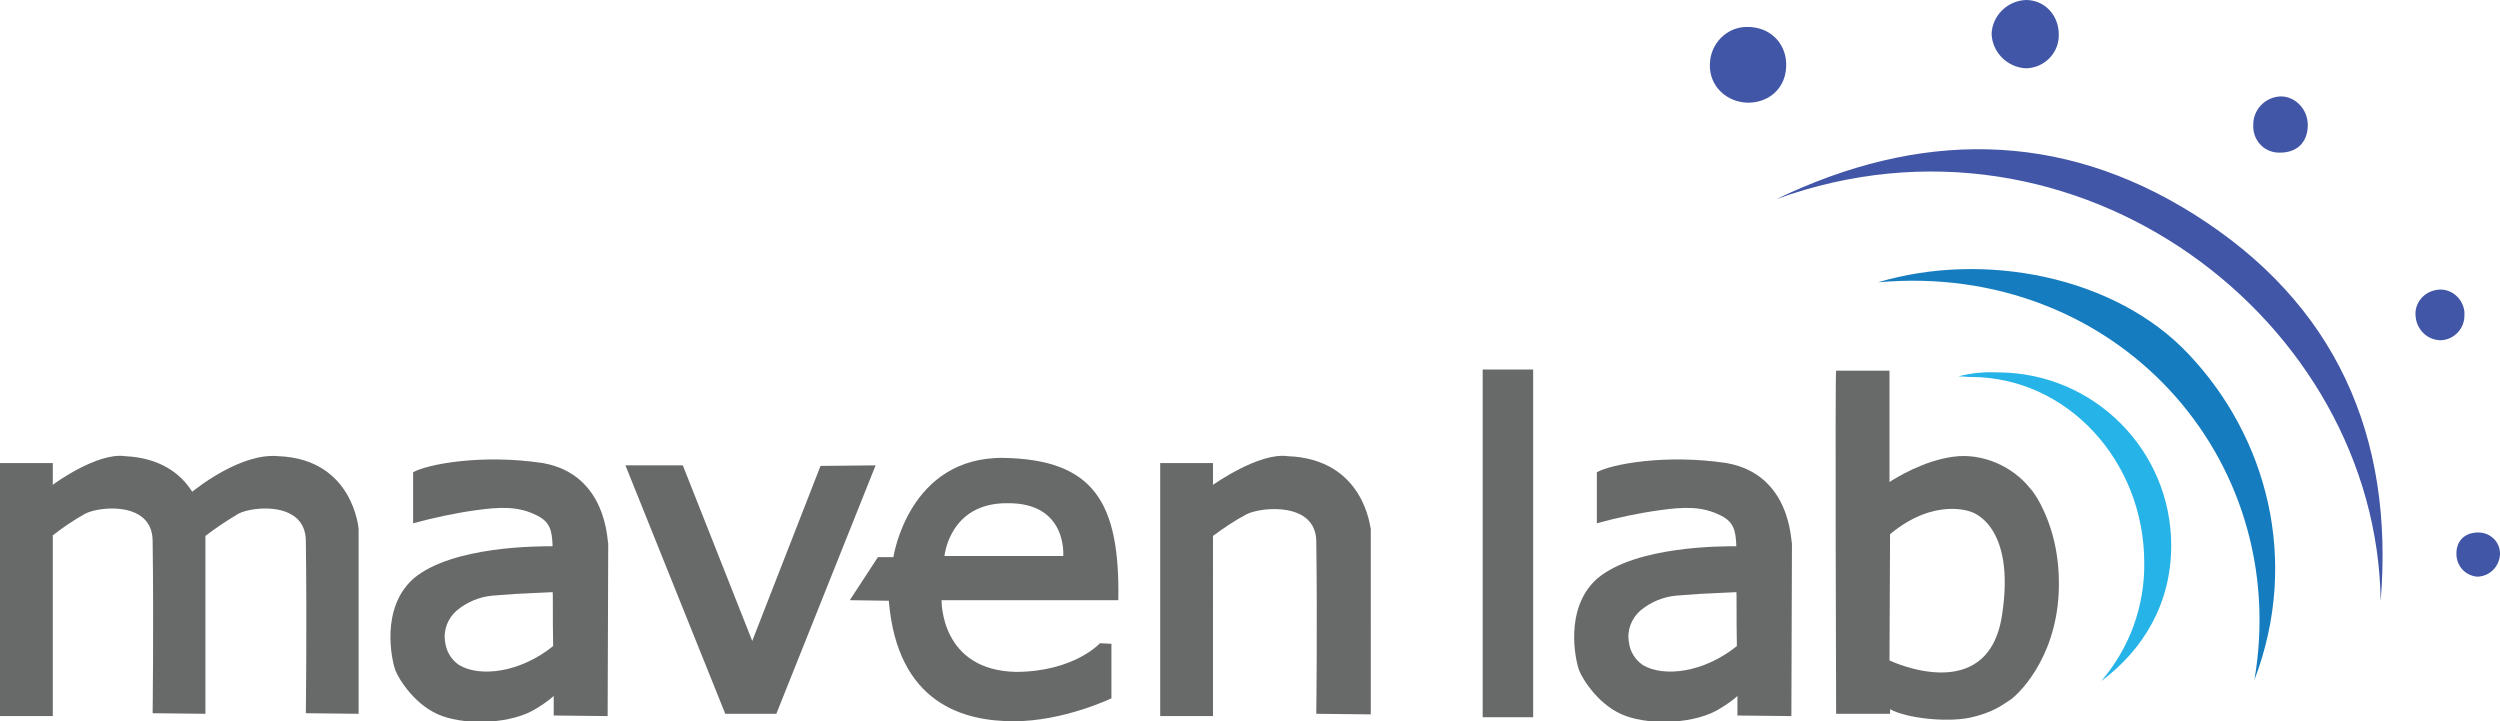 <?xml version="1.0" encoding="utf-8"?>
<!-- Generator: Adobe Illustrator 23.0.0, SVG Export Plug-In . SVG Version: 6.00 Build 0)  -->
<svg version="1.0" id="Layer_1" xmlns="http://www.w3.org/2000/svg" xmlns:xlink="http://www.w3.org/1999/xlink" x="0px" y="0px"
	 viewBox="0 0 435.7 125.7" enable-background="new 0 0 435.7 125.7" xml:space="preserve">
<path fill="#26B3E8" d="M348.1,64.9c-2.3-0.1-4.6,0.1-6.8,0.7c1.4,0,1.1,0.1,2.2,0.1c16.7,0,30.2,14.6,30.2,32.4
	c0.1,7.6-2.6,14.9-7.5,20.6c7.4-5.5,12.2-13.6,12.2-23.6c0-16.6-13.4-30.1-30.1-30.2C348.2,64.9,348.1,64.9,348.1,64.9z"/>
<path fill="#4156A6" d="M414.9,104.8c-0.6-48.9-52.9-89.1-105.3-70.1c24.7-11.9,49.3-12.1,72.7,2.6C407,52.8,417.3,75.9,414.9,104.8
	z"/>
<path fill="#157CBF" d="M392.9,118.5c6.6-38.8-24.3-73-65.6-69.3c18.4-5.5,41.4-1.1,54.2,12.6C395,76.1,400.9,97.5,392.9,118.5z"/>
<path fill="#4156A6" d="M304.6,4.7c3.8,0,6.6,2.7,6.7,6.4c0.1,4-2.7,6.7-6.5,6.8c-3.9,0-6.9-2.9-6.8-6.6C298,7.6,301,4.6,304.6,4.7
	C304.6,4.7,304.6,4.7,304.6,4.7z"/>
<path fill="#4156A6" d="M358.8,6c0.1,3.2-2.5,5.8-5.6,5.9c-0.1,0-0.1,0-0.2,0c-3.2-0.2-5.8-2.8-5.9-6c0.1-3.2,2.8-5.8,6-5.9
	C356.3,0,358.8,2.6,358.8,6z"/>
<path fill="#4156A6" d="M402.2,21.8c0,3-1.9,4.8-4.8,4.8c-2.5,0.1-4.6-1.8-4.7-4.4c0-0.1,0-0.2,0-0.3c-0.1-2.7,2-5,4.8-5.1
	c0,0,0,0,0,0C400,16.8,402.2,19,402.2,21.8C402.2,21.7,402.2,21.8,402.2,21.8z"/>
<path fill="#4156A6" d="M429.5,55c0,2.3-1.8,4.2-4.1,4.3c-2.3,0-4.2-1.8-4.4-4.1c-0.3-2.3,1.4-4.4,3.8-4.7c2.3-0.3,4.4,1.4,4.7,3.8
	C429.5,54.5,429.5,54.8,429.5,55C429.5,55,429.5,55,429.5,55z"/>
<path fill="#4156A6" d="M431.9,92.8c2.1,0,3.8,1.6,3.8,3.7c0,0,0,0,0,0.1c-0.1,2.2-1.9,3.9-4,3.9c-2.1-0.2-3.6-1.9-3.6-4
	C428.1,94.2,429.6,92.8,431.9,92.8z"/>
<path fill="#686969" d="M355.1,86.9c-0.4-0.6-0.8-1.3-1.3-1.8c-3.1-3.9-8.4-6.2-13.4-5.5c-5.2,0.7-10,3.7-11.1,4.4V64.6H320
	c-0.2,0.2,0,59.8,0,59.8h9.4v-0.8c2.9,1.6,9.8,2.3,13.8,1.5c4.3-0.9,6.1-2.5,7.1-3.1c1-0.6,8-6.8,8.5-18.9
	C359,97.5,358,92,355.1,86.9z M348.9,107.3c-2.5,16-19.6,7.8-19.6,7.8l0.1-22c7.8-6.5,14.1-3.9,14.1-3.9S351.4,91.3,348.9,107.3
	L348.9,107.3z"/>
<path fill="#686969" d="M300.9,80.7c-10.7-1.6-20.1,0.2-22.6,1.6v8.9c3.6-1,7.4-1.8,11.1-2.3c3.7-0.5,7.2-0.8,10.6,1
	c2.2,1.1,2.5,2.7,2.6,5.1c0,0.1,0,0.1,0,0.2c-2.3,0-17.4-0.1-24.2,5.6c-5.9,5.2-3.8,14.4-3.2,16s3.6,6.4,8.2,8
	c4.4,1.6,12.2,1.4,16.5-1.4c1-0.6,2-1.3,2.9-2.1c0,2.1,0,3.4,0,3.4l9.4,0.1l0.1-30.1C312.1,94.5,312.2,82.7,300.9,80.7z
	 M302.7,112.6c-5.7,4.6-12.7,5.5-16.4,3.3c-1.3-0.9-2.2-2.3-2.4-3.9c-0.4-2.1,0.4-4.2,2-5.6c1.8-1.5,4-2.4,6.3-2.6
	c1.4-0.1,2.8-0.2,4.1-0.3c2.1-0.1,4.2-0.2,6.3-0.3C302.7,103.1,302.6,107.1,302.7,112.6z"/>
<path fill="#686969" d="M94.6,80.7c-10.7-1.6-20.1,0.2-22.6,1.6v8.9c3.7-1,7.4-1.8,11.1-2.3c3.7-0.5,7.2-0.8,10.6,1
	c2.2,1.1,2.5,2.7,2.6,5.1c0,0.1,0,0.1,0,0.2c-2.2,0-17.4-0.1-24.2,5.6c-5.9,5.2-3.8,14.4-3.2,16s3.6,6.4,8.2,8
	c4.4,1.6,12.2,1.4,16.5-1.4c1-0.6,2-1.3,2.9-2.1c0,2.1,0,3.4,0,3.4l9.4,0.1l0.1-30.1C105.8,94.5,105.9,82.7,94.6,80.7z M96.4,112.6
	c-5.7,4.6-12.7,5.5-16.4,3.3c-1.3-0.9-2.2-2.3-2.4-3.9c-0.4-2.1,0.4-4.2,2-5.6c1.8-1.5,4-2.4,6.3-2.6c1.4-0.1,2.8-0.2,4.1-0.3
	c2.1-0.1,4.2-0.2,6.3-0.3C96.4,103.1,96.3,107.1,96.4,112.6L96.4,112.6z"/>
<rect x="258.4" y="64.4" fill="#686969" width="8.8" height="60.6"/>
<polygon fill="#686969" points="109,81.1 119,81.1 131.1,111.7 143,81.2 152.6,81.1 135.3,124.4 126.4,124.4 "/>
<path fill="#686969" d="M194.9,104.6c0.3-17.1-4.3-24.5-20-24.8c-16.6-0.2-19.2,17.3-19.2,17.3l-2.7,0l-4.9,7.5c0,0,6,0.1,6.8,0.1
	c1.5,18,13.1,21,21.8,21c8.7,0,17-4,17-4v-9.5l-2-0.1c0,0-4.4,4.9-14.5,5c-13.4-0.2-13.1-12.5-13.1-12.5S185,104.6,194.9,104.6z
	 M175.6,87.7c10.5-0.1,9.7,9.2,9.7,9.2h-20.7C164.6,97,165.4,87.6,175.6,87.7L175.6,87.7z"/>
<path fill="#686969" d="M224.4,79.5c-5-0.7-13,5-13,5v-3.8h-9.2v44.1h9.2V93.4c1.9-1.4,3.8-2.7,5.9-3.8c2.7-1.3,12-2.1,12.1,4.7
	c0.2,14.2,0,30.1,0,30.1l9.5,0.1V92.2C238.8,92.2,237.9,80,224.4,79.5z"/>
<path fill="#686969" d="M48.5,79.5c-6.4-0.6-14,5.4-15,6.2c-1.9-3-5.4-5.9-11.7-6.2c-4.8-0.7-12.4,4.8-12.6,5v-3.8H0v44.1h9.2V93.3
	c1.8-1.4,3.7-2.7,5.7-3.8c2.6-1.3,11.6-2.1,11.7,4.7c0.2,14.2,0,30.1,0,30.1l9.2,0.1V93.4c1.8-1.4,3.8-2.7,5.8-3.9
	c2.6-1.3,11.6-2.1,11.7,4.7c0.2,14.2,0,30.1,0,30.1l9.2,0.1V92.2C62.5,92.2,61.6,80,48.5,79.5z"/>
</svg>
